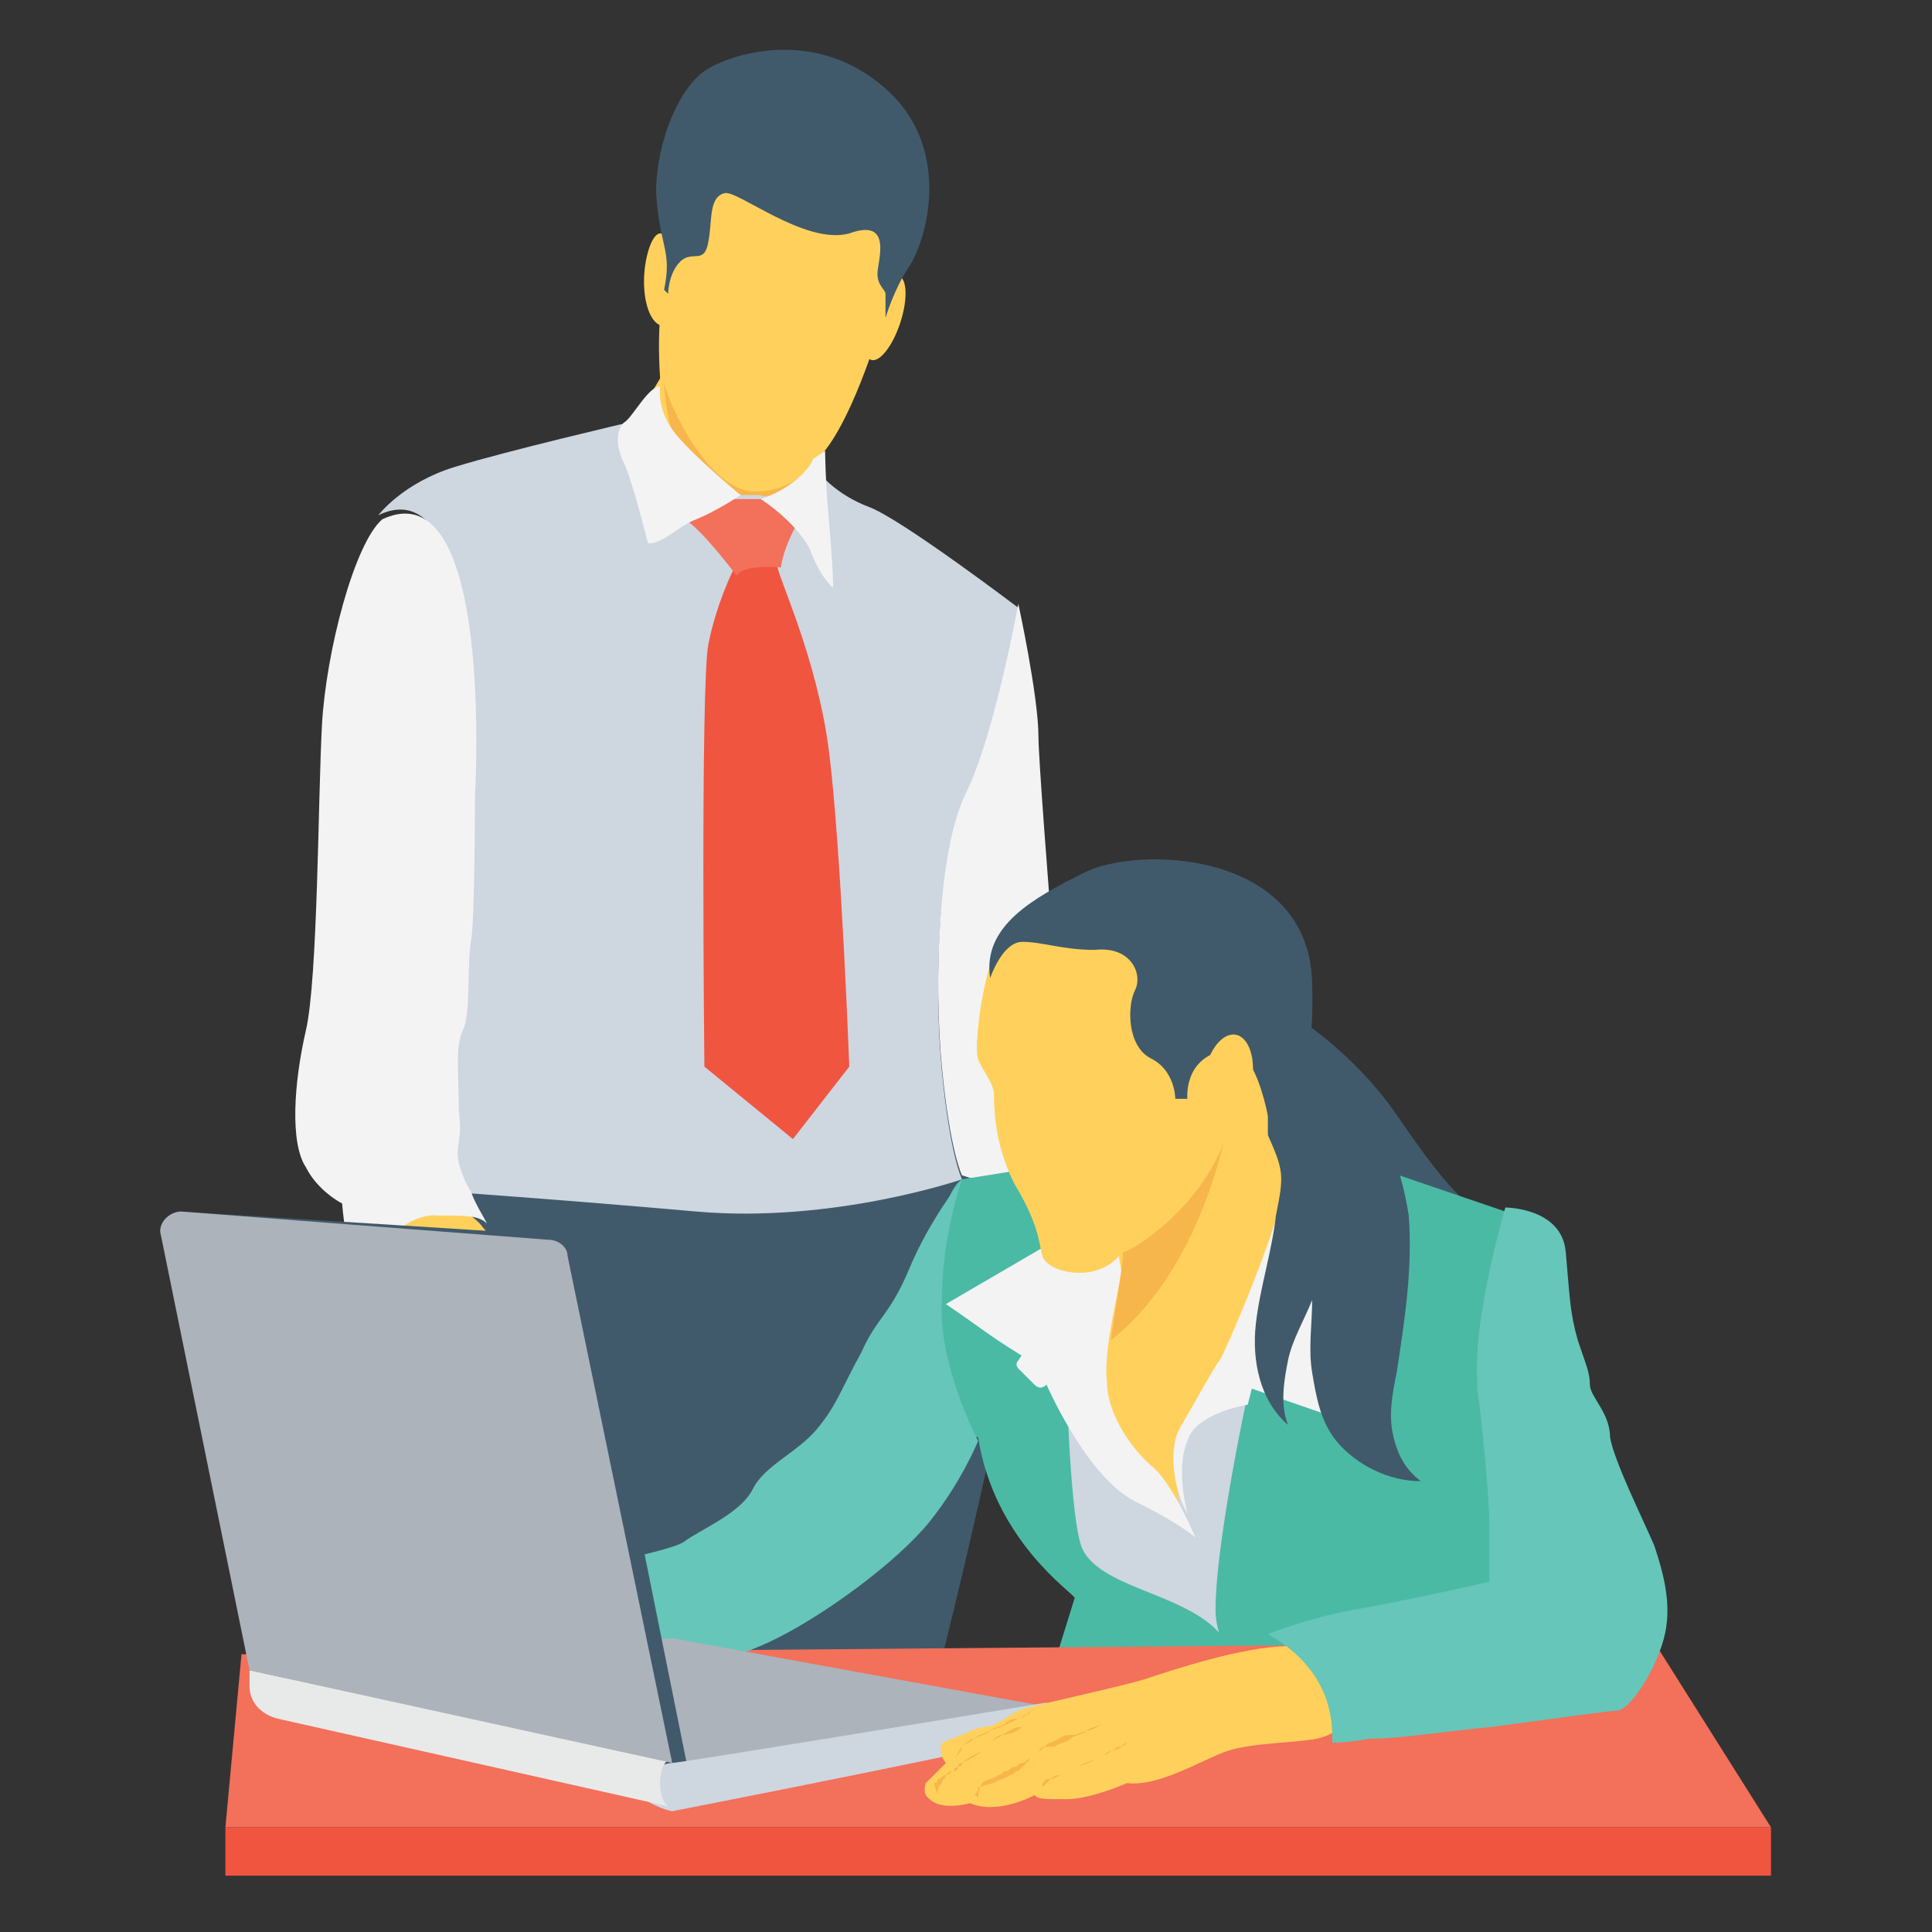 <?xml version="1.0" encoding="utf-8"?>
<!-- Generator: Adobe Illustrator 19.0.1, SVG Export Plug-In . SVG Version: 6.00 Build 0)  -->
<svg version="1.1" id="Layer_1" xmlns="http://www.w3.org/2000/svg" xmlns:xlink="http://www.w3.org/1999/xlink" x="0px" y="0px"
	 viewBox="0 0 48 48" style="enable-background:new 0 0 48 48;" xml:space="preserve">
<rect x="0" y="0" width="48" height="48" fill="#333333" stroke="none"/>
<style type="text/css">
	.st0{fill:#66C6B9;}
	.st1{fill:#F3F3F3;}
	.st2{fill:#415A6B;}
	.st3{fill:#CED6E0;}
	.st4{fill:#F3705A;}
	.st5{fill:#E8EAE9;}
	.st6{fill:#4ABAA5;}
	.st7{fill:#F05540;}
	.st8{fill:#FFD15C;}
	.st9{fill:#55C0EB;}
	.st10{fill:#8AD7F8;}
	.st11{fill:#344A5E;}
	.st12{fill:#FFFFFF;}
	.st13{fill:#F7B64C;}
	.st14{fill:#ADB3BA;}
	.st15{fill:#38A892;}
	.st16{fill:#ED9845;}
	.st17{fill:#2D4251;}
	.st18{fill:#304556;}
	.st19{fill:#A5AAAD;}
	.st20{fill:#2D4456;}
	.st21{fill:#4FB0E0;}
	.st22{fill:#2D4354;}
	.st23{fill:#E54C38;}
	.st24{fill:#2B4456;}
	.st25{fill:#2B404F;}
</style>
<g>
	<g>
		<g>
			<path class="st2" d="M32.1,25.2c0,0,1.5,0.9,2.6,2.5c1.1,1.6,1.8,2.5,2.7,2.7c0,0-0.5,1.5-2.6,0.4c-2.1-1.1-2.8-2.1-3-3.1
				S32.1,25.2,32.1,25.2z"/>
		</g>
		<g>
			<g>
				<polygon class="st3" points="31.4,32.4 32.1,41.5 28.3,41.3 25.3,36.1 26.6,32.2 				"/>
			</g>
			<g>
				<path class="st6" d="M33,28.6l4.4,1.5c0,0-0.9,3.3-0.6,4.7c0.3,1.5,0.3,8.5,0.3,8.5h-7.2c0,0,1.5-3.4,1.7-5.5
					C31.9,35.6,33,28.6,33,28.6z"/>
			</g>
			<g>
				<path class="st6" d="M32.9,27.4C32.9,27.4,32.9,27.4,32.9,27.4c0.2,0.5,1,2.6,1.1,3.6c0.1,1.1,0.1,1.1,0.1,1.1l-1,0.8l1,0.8
					c0,0-2.4,4.5-2.9,6.2c-0.6,1.7,2,3.5,2,3.5s-3-1.5-3-3.4s1-6.3,1-6.3s1.3-4.4,1-5.1S32,27.9,32,27.9L32.9,27.4"/>
			</g>
			<g>
				<path class="st8" d="M29.3,37.5c0,0-0.1-1,0-1.6s1.6-1.3,1.6-1.3l1.4-5.2l-0.6-1l-4.9,0.4c0,0-0.2,4.6,0.2,5.7
					S29.3,37.5,29.3,37.5z"/>
			</g>
			<g>
				<path class="st2" d="M10.3,28.9c0,0-0.8,4.9-0.7,8.2c0,3.3,0,4.8,0,4.8l13.7-0.3c0,0,2.7-10.6,2.5-13.3s-0.2-2.7-0.2-2.7
					L10.3,28.9z"/>
			</g>
			<g>
				<path class="st8" d="M8.8,31.3c0,0-0.1,0.3-0.3,0.7c-0.2,0.4-0.5,0.7-0.7,1.2c-0.2,0.4-0.8,1.8-0.8,1.8s0.3,0.3,0.8-0.1l0.4-0.4
					c0,0,0.4-0.1,0.7-0.6s0.6-0.5,0.8-0.7c0.2-0.2,0.6-0.7,0.9-0.9s0.5,0,0.7-0.1c0,0,0.2,0.1,0.3,0.5c0.1,0.4,0.6,1.6,1.5,0.8
					L12.8,33c0,0-0.1-0.2-0.1-0.4c-0.1-0.2-0.2-0.6-0.2-0.8c0-0.2-0.2-1-0.5-1.3c-0.2-0.3-0.8-0.6-0.8-0.6S9.7,29.1,8.8,31.3z"/>
			</g>
			<g>
				<ellipse transform="matrix(0.95 0.312 -0.312 0.95 3.551 -6.472)" class="st8" cx="22" cy="7.9" rx="0.4" ry="1.1"/>
			</g>
			<g>
				<path class="st8" d="M16.9,6.9c0,0.6-0.2,1.2-0.4,1.2C16.2,8.1,16,7.6,16,7c0-0.6,0.2-1.2,0.4-1.2C16.7,5.8,16.9,6.3,16.9,6.9z"
					/>
			</g>
			<g>
				<path class="st8" d="M19.5,14.8l0.7-3.3c0.9-0.7,1.7-3.5,1.7-3.5l0.2-1.7c0,0,0.3-1.2-2.2-1.9s-3.2,1.1-3.4,2.8
					c0,0-0.2,0.7-0.1,2.2l-1.6,2.7L19.5,14.8z"/>
			</g>
			<path class="st13" d="M18.6,12.2c-1.1-0.2-2-2.2-2.1-2.7c0,0,0,1.1,0.6,2.3c0.4,0.9,1.6,1.8,2.6,2.5l0.6-2.8
				C20.2,11.5,19.7,12.3,18.6,12.2z"/>
			<g>
				<path class="st3" d="M20.4,11.8c0,0,0.4,0.5,1.2,0.8c0.8,0.3,3.7,2.5,3.7,2.5s-0.6,3.3-1.3,4.7c-0.7,1.4-0.8,4.7-0.6,6.8
					c0.2,2.1,0.5,2.7,0.5,2.7s-3.2,1.1-6.6,0.8S11,29.6,11,29.6s-0.4-6.4,0-7.9c0.4-1.5,0.7-2,0.7-2s0.4-8.2-2.3-6.9
					c0,0,0.6-0.8,1.9-1.2s4.3-1.1,4.3-1.1l2.8,1.8l0.5,0C18.9,12.4,20.1,12.2,20.4,11.8z"/>
			</g>
			<g>
				<path class="st7" d="M18.3,13.5l-0.1,0.7c0,0-0.4,0.8-0.6,1.8c-0.2,1-0.1,10.5-0.1,10.5l2.2,1.8l1.4-1.8c0,0-0.2-5.4-0.5-7.8
					s-1.3-4.4-1.3-4.7c0-0.4,0-0.6,0-0.6H18.3z"/>
			</g>
			<g>
				<path class="st4" d="M17.7,12.4l0.7,0l0.5,0l1.1,0.3c0,0-0.5,0.7-0.6,1.4c0,0-0.9-0.1-1.1,0.2c0,0-0.9-1.2-1.3-1.4
					c-0.3-0.2-0.3-0.2-0.3-0.2L17.7,12.4z"/>
			</g>
			<g>
				<path class="st2" d="M16.5,7.2l0.1,0.1c0,0,0-0.5,0.3-0.8s0.6,0.1,0.7-0.5c0.1-0.5,0-1.1,0.4-1.2c0.3-0.1,2,1.3,3.1,1
					c1.1-0.4,0.7,0.7,0.7,1c0,0.3,0.2,0.4,0.2,0.5c0,0.2,0,0.6,0,0.6H22c0,0,0.2-0.7,0.6-1.3s1.1-2.9-0.6-4.4
					c-1.7-1.5-3.7-0.9-4.4-0.5c-0.7,0.4-1.3,1.8-1.3,3.1C16.4,6.2,16.7,6.2,16.5,7.2z"/>
			</g>
			<g>
				<path class="st1" d="M18.9,12.4c0,0,0.8,0.5,1.2,1.2c0.3,0.8,0.6,1,0.6,1s0-0.5-0.1-1.6c-0.1-1.1-0.1-1.8-0.1-1.8l-0.3,0.2
					C20.2,11.5,19.8,12.1,18.9,12.4z"/>
			</g>
			<g>
				<path class="st1" d="M16.4,9.6c0,0-0.1,0.6,0.4,1.2c0.5,0.6,1.6,1.5,1.6,1.5s-0.6,0.4-1.1,0.6s-0.8,0.6-1.2,0.6
					c0,0-0.4-1.6-0.6-2s-0.2-0.8,0-1C15.7,10.4,16.1,9.6,16.4,9.6z"/>
			</g>
			<g>
				<path class="st1" d="M11.7,29.6c0.1,0.3,0.3,0.6,0.4,0.8c-0.2-0.2-0.5-0.2-1.2-0.2c-0.9-0.1-1.7,1.1-2,1.1
					c-0.3,0-0.4-1.4-0.4-1.4s-0.6-0.3-0.9-0.9c-0.4-0.6-0.3-2.1,0-3.4c0.3-1.3,0.3-5.8,0.4-7.6c0.1-1.8,0.8-4.5,1.5-5.1
					c2.8-1.3,2.3,6.9,2.3,6.9s0,3.1-0.1,3.6c-0.1,0.6,0,1.8-0.2,2.2c-0.2,0.4-0.1,1.1-0.1,2c0.1,0.8-0.1,0.8,0,1.3
					C11.4,28.9,11.5,29.3,11.7,29.6z"/>
			</g>
			<g>
				<path class="st1" d="M23.9,29.2c0,0-0.3-0.6-0.5-2.7c-0.2-2.1-0.1-5.4,0.6-6.8c0.7-1.4,1.3-4.7,1.3-4.7s0.5,2.3,0.5,3.3
					s0.9,11.8,0.9,11.8L23.9,29.2z"/>
			</g>
			<g>
				<path class="st6" d="M24.3,35.7c-1.7,0.2-1.3-5.9-0.4-6.4l2.5-0.4c0,0,0,8.6,0.5,9.6s2.7,1.1,3.5,2.2c0.7,1.1,1.1,3.4,1.1,3.4
					l-5.7-1.5l0.9-2.9C26.7,39.6,24.7,38.3,24.3,35.7z"/>
			</g>
			<g>
				<polygon class="st4" points="41.1,40.8 44,45.4 5.6,45.4 6,41.1 				"/>
			</g>
			<g>
				<rect x="5.6" y="45.4" class="st7" width="38.4" height="1.2"/>
			</g>
			<g>
				<path class="st8" d="M15.5,41.1c0,0-1.7,0.4-2.9,0.2s-1,0-1.7-0.1s-1.6-0.5-1.6-0.5l-0.9-0.1c0,0,0.1,0.6-0.3,0.7
					s-0.8-2.8-0.8-2.8s0.5-0.1,1-0.2c0.5-0.1,1.1,0.1,1.1,0.1s0.1-0.2,0.5-0.1s1.2,0.7,2,0.9s1.9-0.2,1.9-0.2S16.8,39,15.5,41.1z"/>
			</g>
			<g>
				<path class="st1" d="M26.1,34.1c0,0-0.9-0.5-1.6-1c-0.7-0.5-1-0.7-1-0.7l3.6-2.1l0.5,0.5L26.1,34.1z"/>
			</g>
			<g>
				<path class="st0" d="M23.9,29.3c0,0-0.8,1-1.3,2.2s-0.8,1.2-1.2,2.1c-0.5,0.9-0.6,1.3-1.1,1.9c-0.5,0.6-1.3,0.9-1.6,1.5
					c-0.3,0.6-1.3,1-1.7,1.3c-0.4,0.3-3.9,0.9-3.9,0.9s1.2-0.2,1.8,0.8s0.2,1.7-0.3,1.9c0,0,0.7,0,1.5-0.2c0.7-0.2,1.7-0.3,3-0.9
					c1.3-0.6,3.2-2,4-3c0.8-1,1.2-2,1.2-2s-1-1.9-0.9-3.5C23.4,30.7,23.9,29.3,23.9,29.3z"/>
			</g>
			<g>
				<g>
					<path class="st1" d="M27.3,30.7l-2,3.1c-0.1,0.1,0,0.2,0,0.2l0.4,0.4c0.1,0.1,0.2,0.1,0.3,0l0,0c0,0,1,2.3,2.2,2.9
						c1.2,0.6,1.5,0.9,1.5,0.9s-0.5-1.2-1-1.7c-0.5-0.4-1.2-1.3-1.2-2.2c-0.1-0.9,0.4-2.5,0.4-3.1C27.9,30.5,27.3,30.7,27.3,30.7z"
						/>
				</g>
			</g>
			<g>
				<path class="st8" d="M25.5,23c0,0-0.5,0-0.8,0.7c-0.3,0.7-0.5,2.3-0.4,2.6c0.1,0.3,0.4,0.6,0.4,0.9s0,1.2,0.5,2.2
					c0.6,1,0.6,1.4,0.7,1.8c0.1,0.4,1.3,0.7,1.9,0l0.8,4.9l2.9-5.8l0.3-1.5c-0.1-0.3-0.2-0.6-0.3-0.7c0,0,0.6-4-0.2-4.7
					S25.5,23,25.5,23z"/>
			</g>
			<g>
				<path class="st8" d="M25.5,23c0,0-0.5,0-0.8,0.7c-0.3,0.7-0.5,2.3-0.4,2.6c0.1,0.3,0.4,0.6,0.4,0.9s0,1.2,0.5,2.2
					c0.6,1,0.6,1.4,0.7,1.8c0.1,0.4,1.3,0.7,1.9,0l0.8,4.9l2.9-5.8l0.3-1.5c-0.1-0.3-0.2-0.6-0.3-0.7c0,0,0.6-4-0.2-4.7
					S25.5,23,25.5,23z"/>
			</g>
			<g>
				<path class="st13" d="M30.4,28.4c-0.2,0.8-0.9,3.4-2.8,4.9c0.1-0.8,0.3-1.8,0.3-2.2C27.9,31.2,29.7,30.2,30.4,28.4z"/>
			</g>
			<g>
				<path class="st1" d="M31.5,28.2c0,0,0.4,0.4,0.4,1.2s-1.5,4.3-1.6,4.4c-0.1,0.1-0.7,1.2-1,1.7c-0.3,0.6-0.1,1.6,0.2,2.1
					c0,0-0.3-1.1,0-1.8c0.2-0.7,1.5-0.9,1.5-0.9l0.1-0.4l2.6,0.9c0,0,0-3.4-0.4-4.4c-0.3-0.9-0.4-1-0.5-1.6S31.5,27.3,31.5,28.2z"/>
			</g>
			<g>
				<g>
					<g>
						<path class="st2" d="M24.6,24.3c0,0,0.3-0.9,0.8-0.9c0.5,0,1,0.2,1.8,0.2c0.9-0.1,1.2,0.6,1,1S28,26,28.6,26.3
							c0.6,0.3,0.6,1,0.6,1h0.3c0,0-0.1-1,0.9-1.2c0.9-0.3,1.2,2.2,1.2,2.2s1.1-0.6,1-3.9c-0.1-3.3-4.4-3.4-5.7-2.7
							C25.7,22.3,24.4,23,24.6,24.3z"/>
					</g>
				</g>
			</g>
			<g>
				<ellipse transform="matrix(0.985 0.171 -0.171 0.985 5.051 -4.823)" class="st8" cx="30.5" cy="26.8" rx="0.6" ry="1.1"/>
			</g>
			<g>
				<path class="st14" d="M24.4,43.3l1.6-0.9l-9.3-1.7L6.2,41.5l7.3,2.2C13.5,43.8,19.1,44.9,24.4,43.3z"/>
			</g>
			<g>
				<path class="st2" d="M17.1,44l-2.6-12.9c0-0.2-0.2-0.4-0.5-0.4l-9.5-0.6c-0.3,0-0.1,0.2-0.1,0.6l2.2,11.1L17.1,44z"/>
			</g>
			<g>
				<g>
					<path class="st3" d="M15.3,44.2c0,0,1.2-0.4,1.4-0.4c0.2,0,9.3-1.5,9.3-1.5s0.2,0.5-0.2,0.8c-0.4,0.2-9.1,1.9-9.1,1.9
						s-0.5-0.1-0.8-0.4C15.6,44.3,15.4,44.2,15.3,44.2"/>
				</g>
				<g>
					<path class="st5" d="M6.2,41.5l10.5,2.2c-0.4,0-0.4,1.2,0,1.2l-9.8-2.2c-0.4-0.1-0.7-0.4-0.7-0.8V41.5z"/>
				</g>
			</g>
			<g>
				<path class="st14" d="M16.7,43.8l-2.6-12.6c0-0.2-0.2-0.4-0.5-0.4l-9.1-0.7c-0.3,0-0.6,0.3-0.5,0.6l2.2,10.8L16.7,43.8z"/>
			</g>
		</g>
		<path class="st2" d="M31.5,28.2c0.4,0.9,0.4,1,0.2,2c-0.1,0.9-0.4,1.8-0.5,2.7c-0.1,0.9,0.1,1.9,0.8,2.5c-0.2-0.5-0.1-1.1,0-1.6
			c0.1-0.5,0.4-1,0.6-1.5c0,0.6-0.1,1.2,0,1.8c0.1,0.6,0.2,1.2,0.6,1.7c0.5,0.6,1.3,1,2.1,1c-0.4-0.3-0.6-0.7-0.7-1.2
			c-0.1-0.5,0-1,0.1-1.5c0.2-1.3,0.4-2.6,0.3-3.9c-0.2-1.3-0.7-2.6-1.7-3.4c-0.4-0.4-0.9-0.6-1.3-1c-0.4-0.4-0.7-1-0.5-1.5"/>
	</g>
	<g>
		<g>
			<path class="st8" d="M33.4,42.8c0,0-0.2,0.3-0.7,0.4c-0.5,0.1-1.6,0.1-2.2,0.3c-0.6,0.2-1.7,0.9-2.5,0.8c0,0-0.9,0.4-1.5,0.4
				s-0.7,0-0.8-0.1c0,0-0.9,0.5-1.6,0.2c0,0-0.7,0.2-1-0.1c0,0-0.2-0.1-0.1-0.4l0.5-0.5c0,0-0.2-0.2-0.1-0.5l0.5-0.2
				c0,0,0.4-0.2,0.6-0.2c0.2,0,0.6-0.3,0.8-0.4s2.6-0.6,3.2-0.8c0.6-0.2,2.4-0.8,3.5-0.8s1.1,0,1.1,0L33.4,42.8z"/>
		</g>
		<g>
			<g>
				<path class="st13" d="M24.3,44.7c0-0.1,0-0.2,0.1-0.4l0,0l0,0c0.1-0.1,0.3-0.1,0.4-0.2c0.1,0,0.1-0.1,0.2-0.1
					c0.1,0,0.1-0.1,0.2-0.1c0.1,0,0.1-0.1,0.2-0.1c0.1,0,0.1-0.1,0.2-0.1c0.1-0.1,0.2-0.2,0.3-0.3c0.1,0,0.1-0.1,0.2-0.1l0.2-0.1
					c0.1-0.1,0.3-0.1,0.4-0.1L27,43c0.1-0.1,0.3-0.1,0.4-0.2C27.3,42.9,27.1,43,27,43c-0.1,0.1-0.3,0.1-0.4,0.2
					c-0.1,0.1-0.3,0.1-0.4,0.2L26,43.4c-0.1,0-0.1,0.1-0.2,0.1c-0.1,0.1-0.2,0.2-0.3,0.3c-0.1,0.1-0.1,0.1-0.2,0.2
					c-0.1,0-0.1,0.1-0.2,0.1c-0.1,0.1-0.3,0.1-0.4,0.2c-0.1,0-0.3,0.1-0.4,0.1l0,0c0,0.1,0,0.1-0.1,0.2
					C24.3,44.6,24.3,44.7,24.3,44.7z"/>
			</g>
			<g>
				<path class="st13" d="M23.3,44.6C23.3,44.6,23.3,44.6,23.3,44.6c0-0.1,0-0.1,0-0.1c0,0,0-0.1,0.1-0.2c0-0.1,0.1-0.1,0.1-0.2
					c0.1-0.1,0.1-0.1,0.2-0.1c0,0,0.1,0,0.1-0.1c0,0,0.1,0,0.1-0.1c0.2-0.1,0.4-0.2,0.5-0.3c0,0,0.1-0.1,0.1-0.1
					c0,0,0.1-0.1,0.1-0.1c0.1-0.1,0.2-0.1,0.3-0.2c0.2-0.1,0.3-0.2,0.5-0.2c0.3-0.1,0.5-0.2,0.5-0.2s-0.2,0.1-0.5,0.2
					c-0.1,0.1-0.3,0.2-0.5,0.2c-0.1,0-0.2,0.1-0.3,0.2c0,0-0.1,0.1-0.1,0.1c0,0-0.1,0.1-0.1,0.1c-0.2,0.1-0.4,0.2-0.5,0.3
					c0,0-0.1,0-0.1,0.1c0,0-0.1,0-0.1,0.1c-0.1,0-0.1,0.1-0.2,0.1c-0.1,0-0.1,0.1-0.2,0.1c0,0.1-0.1,0.1-0.1,0.1
					C23.3,44.6,23.3,44.6,23.3,44.6z"/>
			</g>
			<g>
				<path class="st13" d="M23.7,43.7C23.7,43.7,23.7,43.7,23.7,43.7c0.1-0.1,0.1-0.2,0.2-0.3c0.1-0.1,0.2-0.2,0.3-0.2
					c0.1-0.1,0.2-0.1,0.4-0.2c0.1-0.1,0.3-0.1,0.4-0.2c0.1-0.1,0.2-0.1,0.3-0.1c0.1,0,0.2-0.1,0.2-0.1c0.1,0,0.1-0.1,0.1-0.1
					s0,0-0.1,0.1c-0.1,0-0.1,0.1-0.2,0.1c-0.2,0.1-0.4,0.2-0.7,0.3c-0.1,0.1-0.2,0.1-0.4,0.2c-0.1,0.1-0.2,0.1-0.3,0.2
					C23.9,43.5,23.8,43.6,23.7,43.7C23.7,43.7,23.7,43.7,23.7,43.7z"/>
			</g>
		</g>
		<g>
			<path class="st13" d="M25.9,44.6c0-0.1,0-0.1,0-0.2c0,0,0,0,0.1-0.1c0,0,0,0,0.1-0.1c0.1-0.1,0.2-0.1,0.3-0.1l0,0l0.4-0.2
				c0.1-0.1,0.2-0.1,0.4-0.2c0.1,0,0.1-0.1,0.2-0.1c0.1,0,0.1,0,0.2-0.1c0.1,0,0.3-0.1,0.4-0.2c-0.1,0-0.1,0.1-0.2,0.1
				c-0.1,0-0.1,0.1-0.2,0.1c-0.1,0-0.1,0.1-0.2,0.1c-0.1,0-0.1,0.1-0.2,0.1c-0.1,0.1-0.2,0.1-0.4,0.2l-0.4,0.2l0,0l0,0
				c-0.1,0-0.2,0.1-0.3,0.1c0,0,0,0-0.1,0c0,0,0,0-0.1,0.1C25.9,44.5,25.9,44.5,25.9,44.6z"/>
		</g>
	</g>
	<g>
		<path class="st0" d="M41.4,40.4c-0.1,0.8-0.8,2-1.2,2.1c-0.2,0-1.6,0.2-3.1,0.4c-1.1,0.1-2.3,0.3-3.1,0.3
			c-0.5,0.1-0.9,0.1-0.9,0.1s0,0,0-0.1c0-0.4,0-1.7-1.6-2.6c0,0,1-0.4,2.1-0.6c1.2-0.2,3.4-0.7,3.4-0.7s0,0,0-0.1c0-0.2,0-0.7,0-1.3
			c0,0,0-0.1,0-0.1c0-0.6-0.2-2.7-0.3-3.3v0c0-0.1,0-0.2,0-0.2s0,0,0,0c0,0,0,0,0,0c-0.1-1.6,0.7-4.3,0.7-4.3s1.4,0,1.5,1.1
			c0.1,1.1,0.1,1.5,0.3,2.2c0.2,0.6,0.3,0.8,0.3,1.1c0,0.3,0.5,0.7,0.5,1.3c0.1,0.6,0.8,2,1.1,2.7C41.3,39,41.5,39.7,41.4,40.4z"/>
	</g>
</g>
</svg>
